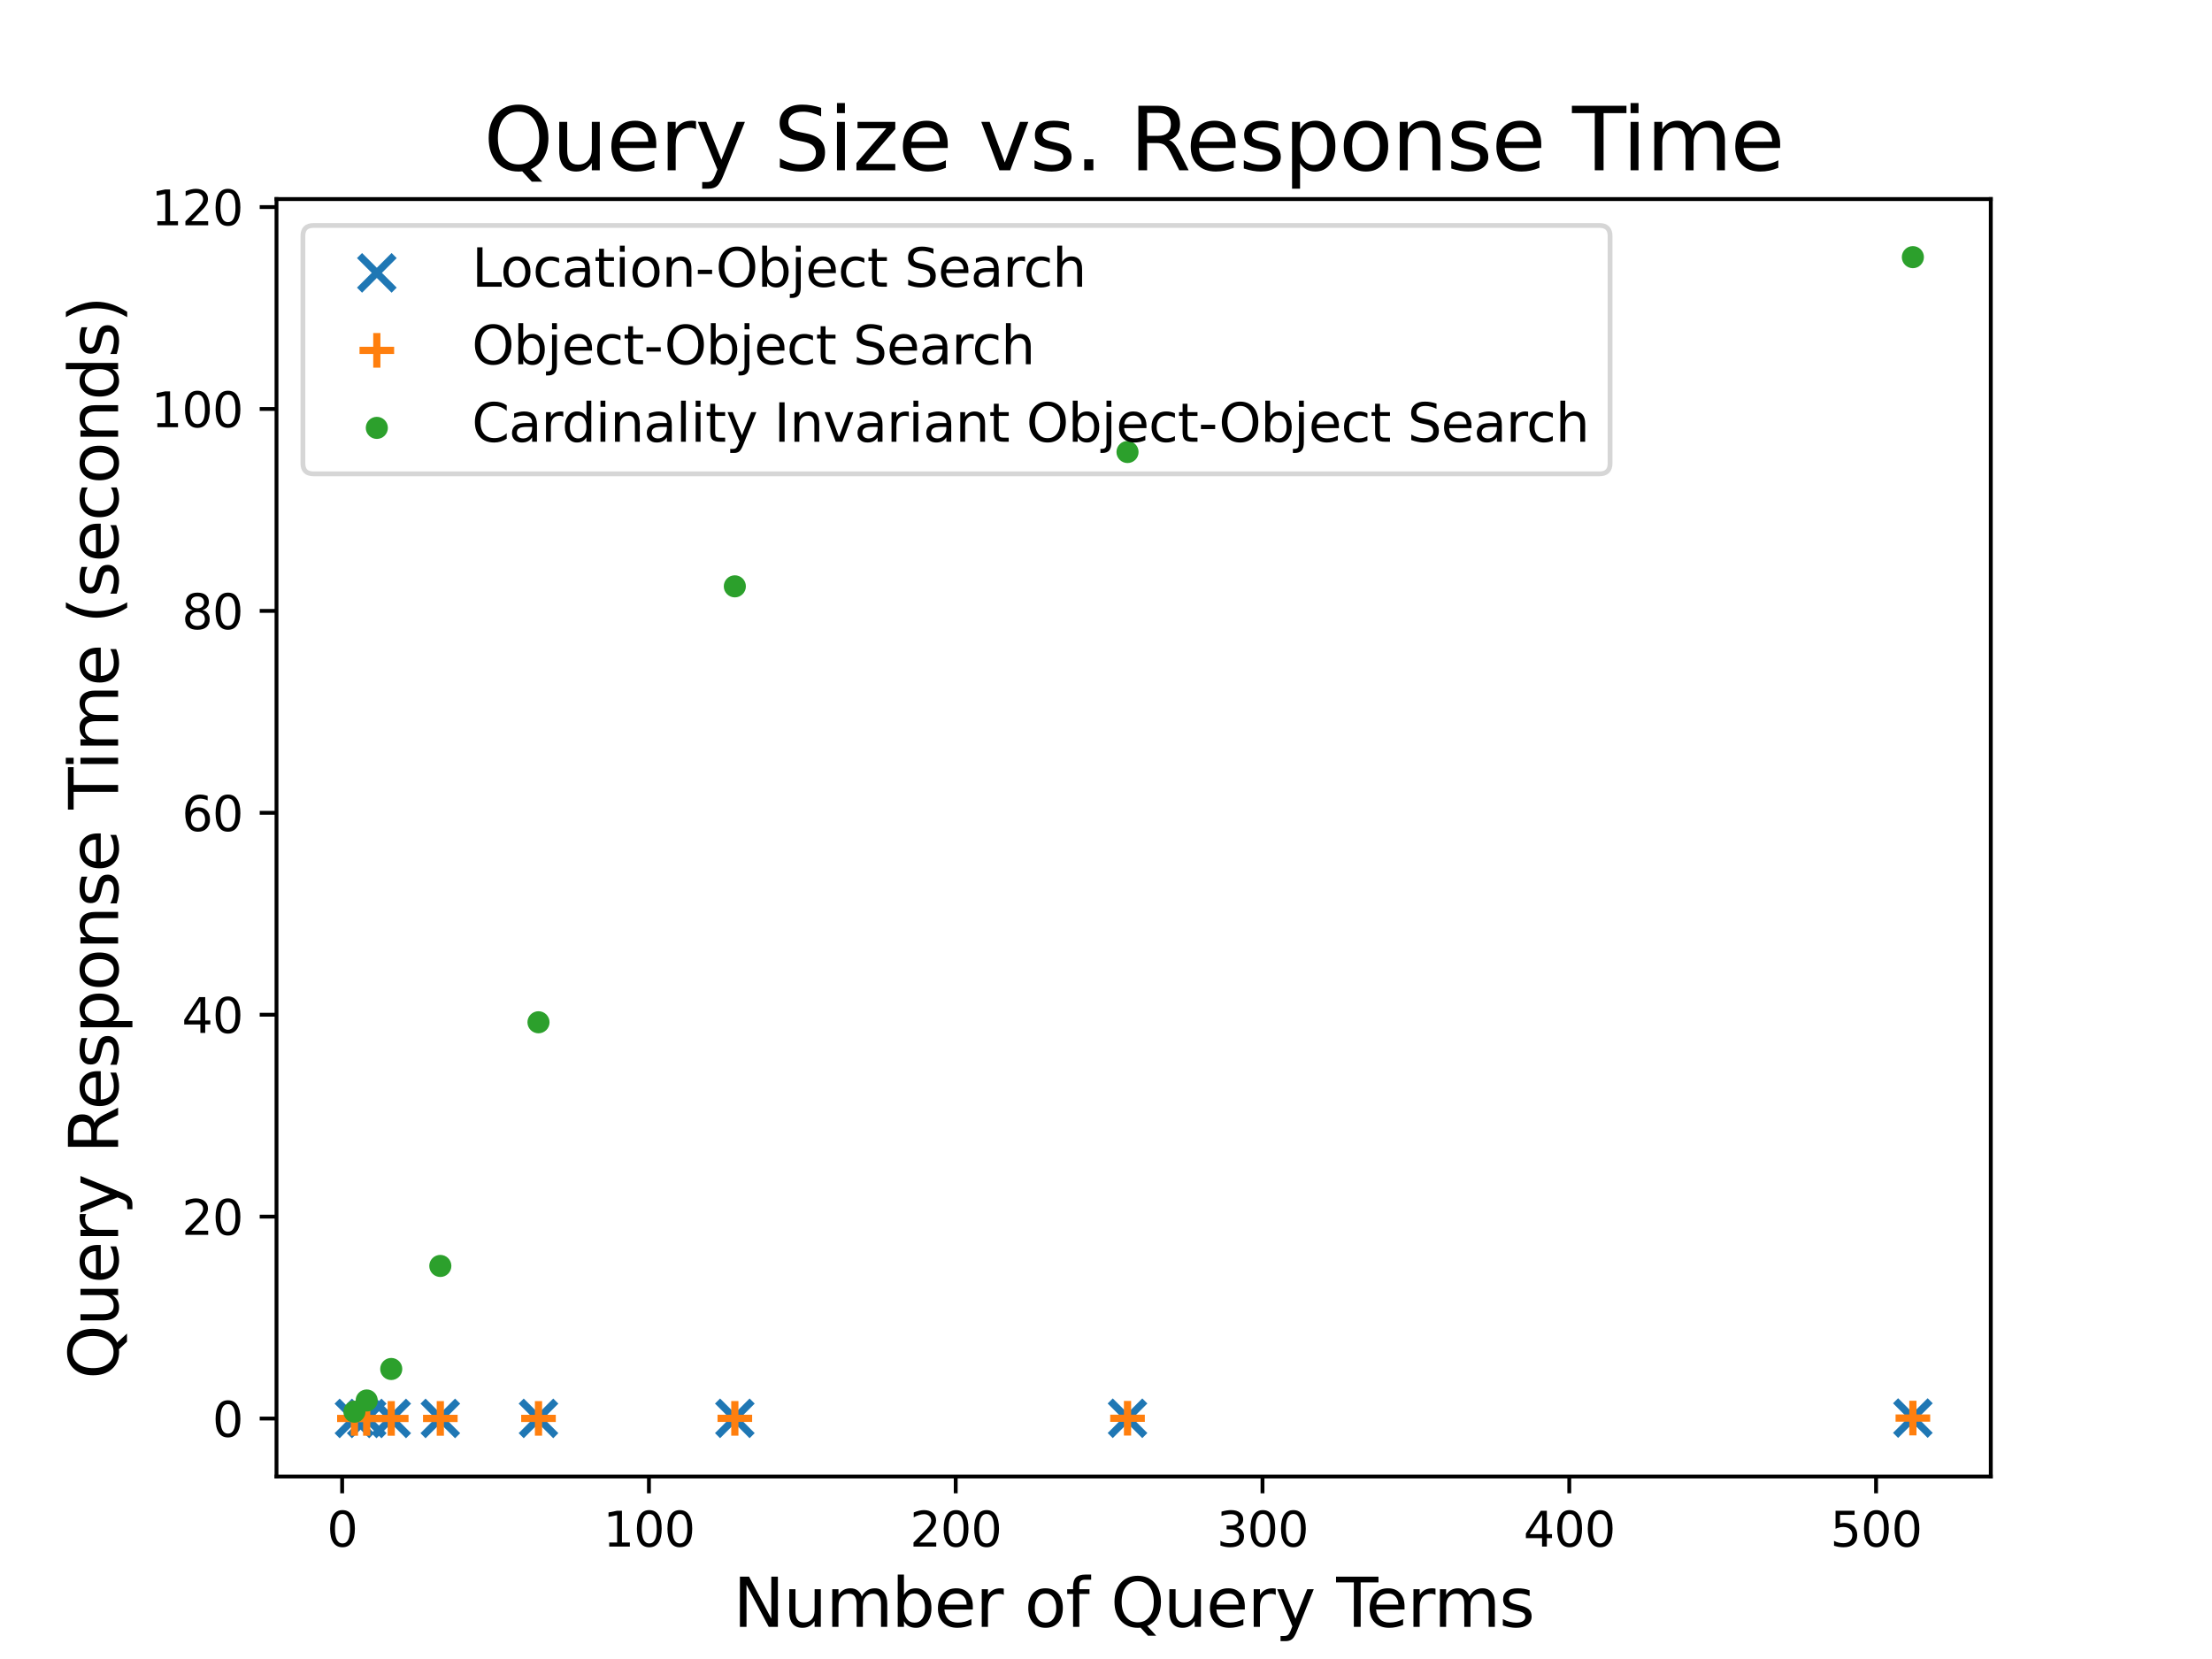 <?xml version="1.0" encoding="utf-8" standalone="no"?>
<!DOCTYPE svg PUBLIC "-//W3C//DTD SVG 1.1//EN"
  "http://www.w3.org/Graphics/SVG/1.1/DTD/svg11.dtd">
<svg xmlns:xlink="http://www.w3.org/1999/xlink" width="460.8pt" height="345.6pt" viewBox="0 0 460.8 345.6" xmlns="http://www.w3.org/2000/svg" version="1.1">
 <defs>
  <style type="text/css">*{stroke-linejoin: round; stroke-linecap: butt}</style>
 </defs>
 <g id="figure_1">
  <g id="patch_1">
   <path d="M 0 345.6 
L 460.8 345.6 
L 460.8 0 
L 0 0 
z
" style="fill: #ffffff"/>
  </g>
  <g id="axes_1">
   <g id="patch_2">
    <path d="M 57.6 307.584 
L 414.72 307.584 
L 414.72 41.472 
L 57.6 41.472 
z
" style="fill: #ffffff"/>
   </g>
   <g id="PathCollection_1">
    <path d="M 70.227 299.094 
L 77.438 291.882 
M 70.227 291.882 
L 77.438 299.094 
" clip-path="url(#p812958cd15)" style="fill: #1f77b4; stroke: #1f77b4; stroke-width: 1.5"/>
    <path d="M 72.784 299.093 
L 79.995 291.882 
M 72.784 291.882 
L 79.995 299.093 
" clip-path="url(#p812958cd15)" style="fill: #1f77b4; stroke: #1f77b4; stroke-width: 1.5"/>
    <path d="M 77.896 299.091 
L 85.107 291.88 
M 77.896 291.88 
L 85.107 299.091 
" clip-path="url(#p812958cd15)" style="fill: #1f77b4; stroke: #1f77b4; stroke-width: 1.5"/>
    <path d="M 88.122 299.089 
L 95.333 291.877 
M 88.122 291.877 
L 95.333 299.089 
" clip-path="url(#p812958cd15)" style="fill: #1f77b4; stroke: #1f77b4; stroke-width: 1.5"/>
    <path d="M 108.572 299.083 
L 115.783 291.872 
M 108.572 291.872 
L 115.783 299.083 
" clip-path="url(#p812958cd15)" style="fill: #1f77b4; stroke: #1f77b4; stroke-width: 1.5"/>
    <path d="M 149.474 299.074 
L 156.685 291.863 
M 149.474 291.863 
L 156.685 299.074 
" clip-path="url(#p812958cd15)" style="fill: #1f77b4; stroke: #1f77b4; stroke-width: 1.5"/>
    <path d="M 231.276 299.055 
L 238.487 291.844 
M 231.276 291.844 
L 238.487 299.055 
" clip-path="url(#p812958cd15)" style="fill: #1f77b4; stroke: #1f77b4; stroke-width: 1.5"/>
    <path d="M 394.882 299.015 
L 402.093 291.804 
M 394.882 291.804 
L 402.093 299.015 
" clip-path="url(#p812958cd15)" style="fill: #1f77b4; stroke: #1f77b4; stroke-width: 1.5"/>
   </g>
   <g id="PathCollection_2">
    <path d="M 70.227 295.488 
L 77.438 295.488 
M 73.833 299.094 
L 73.833 291.882 
" clip-path="url(#p812958cd15)" style="fill: #ff7f0e; stroke: #ff7f0e; stroke-width: 1.5"/>
    <path d="M 72.784 295.488 
L 79.995 295.488 
M 76.389 299.093 
L 76.389 291.882 
" clip-path="url(#p812958cd15)" style="fill: #ff7f0e; stroke: #ff7f0e; stroke-width: 1.5"/>
    <path d="M 77.896 295.486 
L 85.107 295.486 
M 81.502 299.091 
L 81.502 291.88 
" clip-path="url(#p812958cd15)" style="fill: #ff7f0e; stroke: #ff7f0e; stroke-width: 1.5"/>
    <path d="M 88.122 295.483 
L 95.333 295.483 
M 91.727 299.089 
L 91.727 291.877 
" clip-path="url(#p812958cd15)" style="fill: #ff7f0e; stroke: #ff7f0e; stroke-width: 1.5"/>
    <path d="M 108.572 295.478 
L 115.783 295.478 
M 112.178 299.083 
L 112.178 291.872 
" clip-path="url(#p812958cd15)" style="fill: #ff7f0e; stroke: #ff7f0e; stroke-width: 1.5"/>
    <path d="M 149.474 295.469 
L 156.685 295.469 
M 153.079 299.074 
L 153.079 291.863 
" clip-path="url(#p812958cd15)" style="fill: #ff7f0e; stroke: #ff7f0e; stroke-width: 1.5"/>
    <path d="M 231.276 295.45 
L 238.487 295.45 
M 234.882 299.055 
L 234.882 291.844 
" clip-path="url(#p812958cd15)" style="fill: #ff7f0e; stroke: #ff7f0e; stroke-width: 1.5"/>
    <path d="M 394.882 295.41 
L 402.093 295.41 
M 398.487 299.015 
L 398.487 291.804 
" clip-path="url(#p812958cd15)" style="fill: #ff7f0e; stroke: #ff7f0e; stroke-width: 1.5"/>
   </g>
   <g id="PathCollection_3">
    <path d="M 73.833 295.886 
C 74.311 295.886 74.769 295.696 75.107 295.358 
C 75.446 295.02 75.636 294.561 75.636 294.083 
C 75.636 293.605 75.446 293.146 75.107 292.808 
C 74.769 292.47 74.311 292.28 73.833 292.28 
C 73.355 292.28 72.896 292.47 72.558 292.808 
C 72.22 293.146 72.03 293.605 72.03 294.083 
C 72.03 294.561 72.22 295.02 72.558 295.358 
C 72.896 295.696 73.355 295.886 73.833 295.886 
z
" clip-path="url(#p812958cd15)" style="fill: #2ca02c; stroke: #2ca02c"/>
    <path d="M 76.389 293.547 
C 76.867 293.547 77.326 293.357 77.664 293.019 
C 78.002 292.681 78.192 292.222 78.192 291.744 
C 78.192 291.266 78.002 290.808 77.664 290.47 
C 77.326 290.131 76.867 289.942 76.389 289.942 
C 75.911 289.942 75.452 290.131 75.114 290.47 
C 74.776 290.808 74.586 291.266 74.586 291.744 
C 74.586 292.222 74.776 292.681 75.114 293.019 
C 75.452 293.357 75.911 293.547 76.389 293.547 
z
" clip-path="url(#p812958cd15)" style="fill: #2ca02c; stroke: #2ca02c"/>
    <path d="M 81.502 286.989 
C 81.98 286.989 82.438 286.799 82.776 286.461 
C 83.115 286.122 83.305 285.664 83.305 285.186 
C 83.305 284.708 83.115 284.249 82.776 283.911 
C 82.438 283.573 81.98 283.383 81.502 283.383 
C 81.024 283.383 80.565 283.573 80.227 283.911 
C 79.889 284.249 79.699 284.708 79.699 285.186 
C 79.699 285.664 79.889 286.122 80.227 286.461 
C 80.565 286.799 81.024 286.989 81.502 286.989 
z
" clip-path="url(#p812958cd15)" style="fill: #2ca02c; stroke: #2ca02c"/>
    <path d="M 91.727 265.522 
C 92.205 265.522 92.664 265.332 93.002 264.994 
C 93.34 264.656 93.53 264.197 93.53 263.719 
C 93.53 263.241 93.34 262.782 93.002 262.444 
C 92.664 262.106 92.205 261.916 91.727 261.916 
C 91.249 261.916 90.79 262.106 90.452 262.444 
C 90.114 262.782 89.924 263.241 89.924 263.719 
C 89.924 264.197 90.114 264.656 90.452 264.994 
C 90.79 265.332 91.249 265.522 91.727 265.522 
z
" clip-path="url(#p812958cd15)" style="fill: #2ca02c; stroke: #2ca02c"/>
    <path d="M 112.178 214.761 
C 112.656 214.761 113.114 214.571 113.453 214.233 
C 113.791 213.895 113.981 213.436 113.981 212.958 
C 113.981 212.48 113.791 212.021 113.453 211.683 
C 113.114 211.345 112.656 211.155 112.178 211.155 
C 111.7 211.155 111.241 211.345 110.903 211.683 
C 110.565 212.021 110.375 212.48 110.375 212.958 
C 110.375 213.436 110.565 213.895 110.903 214.233 
C 111.241 214.571 111.7 214.761 112.178 214.761 
z
" clip-path="url(#p812958cd15)" style="fill: #2ca02c; stroke: #2ca02c"/>
    <path d="M 153.079 123.948 
C 153.557 123.948 154.016 123.758 154.354 123.42 
C 154.692 123.082 154.882 122.623 154.882 122.145 
C 154.882 121.667 154.692 121.209 154.354 120.871 
C 154.016 120.533 153.557 120.343 153.079 120.343 
C 152.601 120.343 152.142 120.533 151.804 120.871 
C 151.466 121.209 151.276 121.667 151.276 122.145 
C 151.276 122.623 151.466 123.082 151.804 123.42 
C 152.142 123.758 152.601 123.948 153.079 123.948 
z
" clip-path="url(#p812958cd15)" style="fill: #2ca02c; stroke: #2ca02c"/>
    <path d="M 234.882 95.965 
C 235.36 95.965 235.819 95.775 236.157 95.437 
C 236.495 95.099 236.685 94.64 236.685 94.162 
C 236.685 93.684 236.495 93.225 236.157 92.887 
C 235.819 92.549 235.36 92.359 234.882 92.359 
C 234.404 92.359 233.945 92.549 233.607 92.887 
C 233.269 93.225 233.079 93.684 233.079 94.162 
C 233.079 94.64 233.269 95.099 233.607 95.437 
C 233.945 95.775 234.404 95.965 234.882 95.965 
z
" clip-path="url(#p812958cd15)" style="fill: #2ca02c; stroke: #2ca02c"/>
    <path d="M 398.487 55.371 
C 398.965 55.371 399.424 55.181 399.762 54.843 
C 400.1 54.505 400.29 54.046 400.29 53.568 
C 400.29 53.09 400.1 52.631 399.762 52.293 
C 399.424 51.955 398.965 51.765 398.487 51.765 
C 398.009 51.765 397.551 51.955 397.213 52.293 
C 396.874 52.631 396.684 53.09 396.684 53.568 
C 396.684 54.046 396.874 54.505 397.213 54.843 
C 397.551 55.181 398.009 55.371 398.487 55.371 
z
" clip-path="url(#p812958cd15)" style="fill: #2ca02c; stroke: #2ca02c"/>
   </g>
   <g id="matplotlib.axis_1">
    <g id="xtick_1">
     <g id="line2d_1">
      <defs>
       <path id="mdeec712cee" d="M 0 0 
L 0 3.5 
" style="stroke: #000000; stroke-width: 0.8"/>
      </defs>
      <g>
       <use xlink:href="#mdeec712cee" x="71.276" y="307.584" style="stroke: #000000; stroke-width: 0.8"/>
      </g>
     </g>
     <g id="text_1">
      <!-- 0 -->
      <g transform="translate(68.095 322.182) scale(0.1 -0.1)">
       <defs>
        <path id="DejaVuSans-30" d="M 2034 4250 
Q 1547 4250 1301 3770 
Q 1056 3291 1056 2328 
Q 1056 1369 1301 889 
Q 1547 409 2034 409 
Q 2525 409 2770 889 
Q 3016 1369 3016 2328 
Q 3016 3291 2770 3770 
Q 2525 4250 2034 4250 
z
M 2034 4750 
Q 2819 4750 3233 4129 
Q 3647 3509 3647 2328 
Q 3647 1150 3233 529 
Q 2819 -91 2034 -91 
Q 1250 -91 836 529 
Q 422 1150 422 2328 
Q 422 3509 836 4129 
Q 1250 4750 2034 4750 
z
" transform="scale(0.016)"/>
       </defs>
       <use xlink:href="#DejaVuSans-30"/>
      </g>
     </g>
    </g>
    <g id="xtick_2">
     <g id="line2d_2">
      <g>
       <use xlink:href="#mdeec712cee" x="135.185" y="307.584" style="stroke: #000000; stroke-width: 0.8"/>
      </g>
     </g>
     <g id="text_2">
      <!-- 100 -->
      <g transform="translate(125.641 322.182) scale(0.1 -0.1)">
       <defs>
        <path id="DejaVuSans-31" d="M 794 531 
L 1825 531 
L 1825 4091 
L 703 3866 
L 703 4441 
L 1819 4666 
L 2450 4666 
L 2450 531 
L 3481 531 
L 3481 0 
L 794 0 
L 794 531 
z
" transform="scale(0.016)"/>
       </defs>
       <use xlink:href="#DejaVuSans-31"/>
       <use xlink:href="#DejaVuSans-30" x="63.623"/>
       <use xlink:href="#DejaVuSans-30" x="127.246"/>
      </g>
     </g>
    </g>
    <g id="xtick_3">
     <g id="line2d_3">
      <g>
       <use xlink:href="#mdeec712cee" x="199.093" y="307.584" style="stroke: #000000; stroke-width: 0.8"/>
      </g>
     </g>
     <g id="text_3">
      <!-- 200 -->
      <g transform="translate(189.549 322.182) scale(0.1 -0.1)">
       <defs>
        <path id="DejaVuSans-32" d="M 1228 531 
L 3431 531 
L 3431 0 
L 469 0 
L 469 531 
Q 828 903 1448 1529 
Q 2069 2156 2228 2338 
Q 2531 2678 2651 2914 
Q 2772 3150 2772 3378 
Q 2772 3750 2511 3984 
Q 2250 4219 1831 4219 
Q 1534 4219 1204 4116 
Q 875 4013 500 3803 
L 500 4441 
Q 881 4594 1212 4672 
Q 1544 4750 1819 4750 
Q 2544 4750 2975 4387 
Q 3406 4025 3406 3419 
Q 3406 3131 3298 2873 
Q 3191 2616 2906 2266 
Q 2828 2175 2409 1742 
Q 1991 1309 1228 531 
z
" transform="scale(0.016)"/>
       </defs>
       <use xlink:href="#DejaVuSans-32"/>
       <use xlink:href="#DejaVuSans-30" x="63.623"/>
       <use xlink:href="#DejaVuSans-30" x="127.246"/>
      </g>
     </g>
    </g>
    <g id="xtick_4">
     <g id="line2d_4">
      <g>
       <use xlink:href="#mdeec712cee" x="263.002" y="307.584" style="stroke: #000000; stroke-width: 0.8"/>
      </g>
     </g>
     <g id="text_4">
      <!-- 300 -->
      <g transform="translate(253.458 322.182) scale(0.1 -0.1)">
       <defs>
        <path id="DejaVuSans-33" d="M 2597 2516 
Q 3050 2419 3304 2112 
Q 3559 1806 3559 1356 
Q 3559 666 3084 287 
Q 2609 -91 1734 -91 
Q 1441 -91 1130 -33 
Q 819 25 488 141 
L 488 750 
Q 750 597 1062 519 
Q 1375 441 1716 441 
Q 2309 441 2620 675 
Q 2931 909 2931 1356 
Q 2931 1769 2642 2001 
Q 2353 2234 1838 2234 
L 1294 2234 
L 1294 2753 
L 1863 2753 
Q 2328 2753 2575 2939 
Q 2822 3125 2822 3475 
Q 2822 3834 2567 4026 
Q 2313 4219 1838 4219 
Q 1578 4219 1281 4162 
Q 984 4106 628 3988 
L 628 4550 
Q 988 4650 1302 4700 
Q 1616 4750 1894 4750 
Q 2613 4750 3031 4423 
Q 3450 4097 3450 3541 
Q 3450 3153 3228 2886 
Q 3006 2619 2597 2516 
z
" transform="scale(0.016)"/>
       </defs>
       <use xlink:href="#DejaVuSans-33"/>
       <use xlink:href="#DejaVuSans-30" x="63.623"/>
       <use xlink:href="#DejaVuSans-30" x="127.246"/>
      </g>
     </g>
    </g>
    <g id="xtick_5">
     <g id="line2d_5">
      <g>
       <use xlink:href="#mdeec712cee" x="326.91" y="307.584" style="stroke: #000000; stroke-width: 0.8"/>
      </g>
     </g>
     <g id="text_5">
      <!-- 400 -->
      <g transform="translate(317.366 322.182) scale(0.1 -0.1)">
       <defs>
        <path id="DejaVuSans-34" d="M 2419 4116 
L 825 1625 
L 2419 1625 
L 2419 4116 
z
M 2253 4666 
L 3047 4666 
L 3047 1625 
L 3713 1625 
L 3713 1100 
L 3047 1100 
L 3047 0 
L 2419 0 
L 2419 1100 
L 313 1100 
L 313 1709 
L 2253 4666 
z
" transform="scale(0.016)"/>
       </defs>
       <use xlink:href="#DejaVuSans-34"/>
       <use xlink:href="#DejaVuSans-30" x="63.623"/>
       <use xlink:href="#DejaVuSans-30" x="127.246"/>
      </g>
     </g>
    </g>
    <g id="xtick_6">
     <g id="line2d_6">
      <g>
       <use xlink:href="#mdeec712cee" x="390.818" y="307.584" style="stroke: #000000; stroke-width: 0.8"/>
      </g>
     </g>
     <g id="text_6">
      <!-- 500 -->
      <g transform="translate(381.275 322.182) scale(0.1 -0.1)">
       <defs>
        <path id="DejaVuSans-35" d="M 691 4666 
L 3169 4666 
L 3169 4134 
L 1269 4134 
L 1269 2991 
Q 1406 3038 1543 3061 
Q 1681 3084 1819 3084 
Q 2600 3084 3056 2656 
Q 3513 2228 3513 1497 
Q 3513 744 3044 326 
Q 2575 -91 1722 -91 
Q 1428 -91 1123 -41 
Q 819 9 494 109 
L 494 744 
Q 775 591 1075 516 
Q 1375 441 1709 441 
Q 2250 441 2565 725 
Q 2881 1009 2881 1497 
Q 2881 1984 2565 2268 
Q 2250 2553 1709 2553 
Q 1456 2553 1204 2497 
Q 953 2441 691 2322 
L 691 4666 
z
" transform="scale(0.016)"/>
       </defs>
       <use xlink:href="#DejaVuSans-35"/>
       <use xlink:href="#DejaVuSans-30" x="63.623"/>
       <use xlink:href="#DejaVuSans-30" x="127.246"/>
      </g>
     </g>
    </g>
    <g id="text_7">
     <!-- Number of Query Terms -->
     <g transform="translate(152.731 338.9) scale(0.14 -0.14)">
      <defs>
       <path id="DejaVuSans-4e" d="M 628 4666 
L 1478 4666 
L 3547 763 
L 3547 4666 
L 4159 4666 
L 4159 0 
L 3309 0 
L 1241 3903 
L 1241 0 
L 628 0 
L 628 4666 
z
" transform="scale(0.016)"/>
       <path id="DejaVuSans-75" d="M 544 1381 
L 544 3500 
L 1119 3500 
L 1119 1403 
Q 1119 906 1312 657 
Q 1506 409 1894 409 
Q 2359 409 2629 706 
Q 2900 1003 2900 1516 
L 2900 3500 
L 3475 3500 
L 3475 0 
L 2900 0 
L 2900 538 
Q 2691 219 2414 64 
Q 2138 -91 1772 -91 
Q 1169 -91 856 284 
Q 544 659 544 1381 
z
M 1991 3584 
L 1991 3584 
z
" transform="scale(0.016)"/>
       <path id="DejaVuSans-6d" d="M 3328 2828 
Q 3544 3216 3844 3400 
Q 4144 3584 4550 3584 
Q 5097 3584 5394 3201 
Q 5691 2819 5691 2113 
L 5691 0 
L 5113 0 
L 5113 2094 
Q 5113 2597 4934 2840 
Q 4756 3084 4391 3084 
Q 3944 3084 3684 2787 
Q 3425 2491 3425 1978 
L 3425 0 
L 2847 0 
L 2847 2094 
Q 2847 2600 2669 2842 
Q 2491 3084 2119 3084 
Q 1678 3084 1418 2786 
Q 1159 2488 1159 1978 
L 1159 0 
L 581 0 
L 581 3500 
L 1159 3500 
L 1159 2956 
Q 1356 3278 1631 3431 
Q 1906 3584 2284 3584 
Q 2666 3584 2933 3390 
Q 3200 3197 3328 2828 
z
" transform="scale(0.016)"/>
       <path id="DejaVuSans-62" d="M 3116 1747 
Q 3116 2381 2855 2742 
Q 2594 3103 2138 3103 
Q 1681 3103 1420 2742 
Q 1159 2381 1159 1747 
Q 1159 1113 1420 752 
Q 1681 391 2138 391 
Q 2594 391 2855 752 
Q 3116 1113 3116 1747 
z
M 1159 2969 
Q 1341 3281 1617 3432 
Q 1894 3584 2278 3584 
Q 2916 3584 3314 3078 
Q 3713 2572 3713 1747 
Q 3713 922 3314 415 
Q 2916 -91 2278 -91 
Q 1894 -91 1617 61 
Q 1341 213 1159 525 
L 1159 0 
L 581 0 
L 581 4863 
L 1159 4863 
L 1159 2969 
z
" transform="scale(0.016)"/>
       <path id="DejaVuSans-65" d="M 3597 1894 
L 3597 1613 
L 953 1613 
Q 991 1019 1311 708 
Q 1631 397 2203 397 
Q 2534 397 2845 478 
Q 3156 559 3463 722 
L 3463 178 
Q 3153 47 2828 -22 
Q 2503 -91 2169 -91 
Q 1331 -91 842 396 
Q 353 884 353 1716 
Q 353 2575 817 3079 
Q 1281 3584 2069 3584 
Q 2775 3584 3186 3129 
Q 3597 2675 3597 1894 
z
M 3022 2063 
Q 3016 2534 2758 2815 
Q 2500 3097 2075 3097 
Q 1594 3097 1305 2825 
Q 1016 2553 972 2059 
L 3022 2063 
z
" transform="scale(0.016)"/>
       <path id="DejaVuSans-72" d="M 2631 2963 
Q 2534 3019 2420 3045 
Q 2306 3072 2169 3072 
Q 1681 3072 1420 2755 
Q 1159 2438 1159 1844 
L 1159 0 
L 581 0 
L 581 3500 
L 1159 3500 
L 1159 2956 
Q 1341 3275 1631 3429 
Q 1922 3584 2338 3584 
Q 2397 3584 2469 3576 
Q 2541 3569 2628 3553 
L 2631 2963 
z
" transform="scale(0.016)"/>
       <path id="DejaVuSans-20" transform="scale(0.016)"/>
       <path id="DejaVuSans-6f" d="M 1959 3097 
Q 1497 3097 1228 2736 
Q 959 2375 959 1747 
Q 959 1119 1226 758 
Q 1494 397 1959 397 
Q 2419 397 2687 759 
Q 2956 1122 2956 1747 
Q 2956 2369 2687 2733 
Q 2419 3097 1959 3097 
z
M 1959 3584 
Q 2709 3584 3137 3096 
Q 3566 2609 3566 1747 
Q 3566 888 3137 398 
Q 2709 -91 1959 -91 
Q 1206 -91 779 398 
Q 353 888 353 1747 
Q 353 2609 779 3096 
Q 1206 3584 1959 3584 
z
" transform="scale(0.016)"/>
       <path id="DejaVuSans-66" d="M 2375 4863 
L 2375 4384 
L 1825 4384 
Q 1516 4384 1395 4259 
Q 1275 4134 1275 3809 
L 1275 3500 
L 2222 3500 
L 2222 3053 
L 1275 3053 
L 1275 0 
L 697 0 
L 697 3053 
L 147 3053 
L 147 3500 
L 697 3500 
L 697 3744 
Q 697 4328 969 4595 
Q 1241 4863 1831 4863 
L 2375 4863 
z
" transform="scale(0.016)"/>
       <path id="DejaVuSans-51" d="M 2522 4238 
Q 1834 4238 1429 3725 
Q 1025 3213 1025 2328 
Q 1025 1447 1429 934 
Q 1834 422 2522 422 
Q 3209 422 3611 934 
Q 4013 1447 4013 2328 
Q 4013 3213 3611 3725 
Q 3209 4238 2522 4238 
z
M 3406 84 
L 4238 -825 
L 3475 -825 
L 2784 -78 
Q 2681 -84 2626 -87 
Q 2572 -91 2522 -91 
Q 1538 -91 948 567 
Q 359 1225 359 2328 
Q 359 3434 948 4092 
Q 1538 4750 2522 4750 
Q 3503 4750 4090 4092 
Q 4678 3434 4678 2328 
Q 4678 1516 4351 937 
Q 4025 359 3406 84 
z
" transform="scale(0.016)"/>
       <path id="DejaVuSans-79" d="M 2059 -325 
Q 1816 -950 1584 -1140 
Q 1353 -1331 966 -1331 
L 506 -1331 
L 506 -850 
L 844 -850 
Q 1081 -850 1212 -737 
Q 1344 -625 1503 -206 
L 1606 56 
L 191 3500 
L 800 3500 
L 1894 763 
L 2988 3500 
L 3597 3500 
L 2059 -325 
z
" transform="scale(0.016)"/>
       <path id="DejaVuSans-54" d="M -19 4666 
L 3928 4666 
L 3928 4134 
L 2272 4134 
L 2272 0 
L 1638 0 
L 1638 4134 
L -19 4134 
L -19 4666 
z
" transform="scale(0.016)"/>
       <path id="DejaVuSans-73" d="M 2834 3397 
L 2834 2853 
Q 2591 2978 2328 3040 
Q 2066 3103 1784 3103 
Q 1356 3103 1142 2972 
Q 928 2841 928 2578 
Q 928 2378 1081 2264 
Q 1234 2150 1697 2047 
L 1894 2003 
Q 2506 1872 2764 1633 
Q 3022 1394 3022 966 
Q 3022 478 2636 193 
Q 2250 -91 1575 -91 
Q 1294 -91 989 -36 
Q 684 19 347 128 
L 347 722 
Q 666 556 975 473 
Q 1284 391 1588 391 
Q 1994 391 2212 530 
Q 2431 669 2431 922 
Q 2431 1156 2273 1281 
Q 2116 1406 1581 1522 
L 1381 1569 
Q 847 1681 609 1914 
Q 372 2147 372 2553 
Q 372 3047 722 3315 
Q 1072 3584 1716 3584 
Q 2034 3584 2315 3537 
Q 2597 3491 2834 3397 
z
" transform="scale(0.016)"/>
      </defs>
      <use xlink:href="#DejaVuSans-4e"/>
      <use xlink:href="#DejaVuSans-75" x="74.805"/>
      <use xlink:href="#DejaVuSans-6d" x="138.184"/>
      <use xlink:href="#DejaVuSans-62" x="235.596"/>
      <use xlink:href="#DejaVuSans-65" x="299.072"/>
      <use xlink:href="#DejaVuSans-72" x="360.596"/>
      <use xlink:href="#DejaVuSans-20" x="401.709"/>
      <use xlink:href="#DejaVuSans-6f" x="433.496"/>
      <use xlink:href="#DejaVuSans-66" x="494.678"/>
      <use xlink:href="#DejaVuSans-20" x="529.883"/>
      <use xlink:href="#DejaVuSans-51" x="561.67"/>
      <use xlink:href="#DejaVuSans-75" x="640.381"/>
      <use xlink:href="#DejaVuSans-65" x="703.76"/>
      <use xlink:href="#DejaVuSans-72" x="765.283"/>
      <use xlink:href="#DejaVuSans-79" x="806.396"/>
      <use xlink:href="#DejaVuSans-20" x="865.576"/>
      <use xlink:href="#DejaVuSans-54" x="897.363"/>
      <use xlink:href="#DejaVuSans-65" x="941.447"/>
      <use xlink:href="#DejaVuSans-72" x="1002.971"/>
      <use xlink:href="#DejaVuSans-6d" x="1042.334"/>
      <use xlink:href="#DejaVuSans-73" x="1139.746"/>
     </g>
    </g>
   </g>
   <g id="matplotlib.axis_2">
    <g id="ytick_1">
     <g id="line2d_7">
      <defs>
       <path id="ma27975ab6e" d="M 0 0 
L -3.5 0 
" style="stroke: #000000; stroke-width: 0.8"/>
      </defs>
      <g>
       <use xlink:href="#ma27975ab6e" x="57.6" y="295.504" style="stroke: #000000; stroke-width: 0.8"/>
      </g>
     </g>
     <g id="text_8">
      <!-- 0 -->
      <g transform="translate(44.237 299.303) scale(0.1 -0.1)">
       <use xlink:href="#DejaVuSans-30"/>
      </g>
     </g>
    </g>
    <g id="ytick_2">
     <g id="line2d_8">
      <g>
       <use xlink:href="#ma27975ab6e" x="57.6" y="253.442" style="stroke: #000000; stroke-width: 0.8"/>
      </g>
     </g>
     <g id="text_9">
      <!-- 20 -->
      <g transform="translate(37.875 257.241) scale(0.1 -0.1)">
       <use xlink:href="#DejaVuSans-32"/>
       <use xlink:href="#DejaVuSans-30" x="63.623"/>
      </g>
     </g>
    </g>
    <g id="ytick_3">
     <g id="line2d_9">
      <g>
       <use xlink:href="#ma27975ab6e" x="57.6" y="211.38" style="stroke: #000000; stroke-width: 0.8"/>
      </g>
     </g>
     <g id="text_10">
      <!-- 40 -->
      <g transform="translate(37.875 215.18) scale(0.1 -0.1)">
       <use xlink:href="#DejaVuSans-34"/>
       <use xlink:href="#DejaVuSans-30" x="63.623"/>
      </g>
     </g>
    </g>
    <g id="ytick_4">
     <g id="line2d_10">
      <g>
       <use xlink:href="#ma27975ab6e" x="57.6" y="169.319" style="stroke: #000000; stroke-width: 0.8"/>
      </g>
     </g>
     <g id="text_11">
      <!-- 60 -->
      <g transform="translate(37.875 173.118) scale(0.1 -0.1)">
       <defs>
        <path id="DejaVuSans-36" d="M 2113 2584 
Q 1688 2584 1439 2293 
Q 1191 2003 1191 1497 
Q 1191 994 1439 701 
Q 1688 409 2113 409 
Q 2538 409 2786 701 
Q 3034 994 3034 1497 
Q 3034 2003 2786 2293 
Q 2538 2584 2113 2584 
z
M 3366 4563 
L 3366 3988 
Q 3128 4100 2886 4159 
Q 2644 4219 2406 4219 
Q 1781 4219 1451 3797 
Q 1122 3375 1075 2522 
Q 1259 2794 1537 2939 
Q 1816 3084 2150 3084 
Q 2853 3084 3261 2657 
Q 3669 2231 3669 1497 
Q 3669 778 3244 343 
Q 2819 -91 2113 -91 
Q 1303 -91 875 529 
Q 447 1150 447 2328 
Q 447 3434 972 4092 
Q 1497 4750 2381 4750 
Q 2619 4750 2861 4703 
Q 3103 4656 3366 4563 
z
" transform="scale(0.016)"/>
       </defs>
       <use xlink:href="#DejaVuSans-36"/>
       <use xlink:href="#DejaVuSans-30" x="63.623"/>
      </g>
     </g>
    </g>
    <g id="ytick_5">
     <g id="line2d_11">
      <g>
       <use xlink:href="#ma27975ab6e" x="57.6" y="127.257" style="stroke: #000000; stroke-width: 0.8"/>
      </g>
     </g>
     <g id="text_12">
      <!-- 80 -->
      <g transform="translate(37.875 131.056) scale(0.1 -0.1)">
       <defs>
        <path id="DejaVuSans-38" d="M 2034 2216 
Q 1584 2216 1326 1975 
Q 1069 1734 1069 1313 
Q 1069 891 1326 650 
Q 1584 409 2034 409 
Q 2484 409 2743 651 
Q 3003 894 3003 1313 
Q 3003 1734 2745 1975 
Q 2488 2216 2034 2216 
z
M 1403 2484 
Q 997 2584 770 2862 
Q 544 3141 544 3541 
Q 544 4100 942 4425 
Q 1341 4750 2034 4750 
Q 2731 4750 3128 4425 
Q 3525 4100 3525 3541 
Q 3525 3141 3298 2862 
Q 3072 2584 2669 2484 
Q 3125 2378 3379 2068 
Q 3634 1759 3634 1313 
Q 3634 634 3220 271 
Q 2806 -91 2034 -91 
Q 1263 -91 848 271 
Q 434 634 434 1313 
Q 434 1759 690 2068 
Q 947 2378 1403 2484 
z
M 1172 3481 
Q 1172 3119 1398 2916 
Q 1625 2713 2034 2713 
Q 2441 2713 2670 2916 
Q 2900 3119 2900 3481 
Q 2900 3844 2670 4047 
Q 2441 4250 2034 4250 
Q 1625 4250 1398 4047 
Q 1172 3844 1172 3481 
z
" transform="scale(0.016)"/>
       </defs>
       <use xlink:href="#DejaVuSans-38"/>
       <use xlink:href="#DejaVuSans-30" x="63.623"/>
      </g>
     </g>
    </g>
    <g id="ytick_6">
     <g id="line2d_12">
      <g>
       <use xlink:href="#ma27975ab6e" x="57.6" y="85.195" style="stroke: #000000; stroke-width: 0.8"/>
      </g>
     </g>
     <g id="text_13">
      <!-- 100 -->
      <g transform="translate(31.512 88.995) scale(0.1 -0.1)">
       <use xlink:href="#DejaVuSans-31"/>
       <use xlink:href="#DejaVuSans-30" x="63.623"/>
       <use xlink:href="#DejaVuSans-30" x="127.246"/>
      </g>
     </g>
    </g>
    <g id="ytick_7">
     <g id="line2d_13">
      <g>
       <use xlink:href="#ma27975ab6e" x="57.6" y="43.134" style="stroke: #000000; stroke-width: 0.8"/>
      </g>
     </g>
     <g id="text_14">
      <!-- 120 -->
      <g transform="translate(31.512 46.933) scale(0.1 -0.1)">
       <use xlink:href="#DejaVuSans-31"/>
       <use xlink:href="#DejaVuSans-32" x="63.623"/>
       <use xlink:href="#DejaVuSans-30" x="127.246"/>
      </g>
     </g>
    </g>
    <g id="text_15">
     <!-- Query Response Time (seconds) -->
     <g transform="translate(24.601 287.298) rotate(-90) scale(0.14 -0.14)">
      <defs>
       <path id="DejaVuSans-52" d="M 2841 2188 
Q 3044 2119 3236 1894 
Q 3428 1669 3622 1275 
L 4263 0 
L 3584 0 
L 2988 1197 
Q 2756 1666 2539 1819 
Q 2322 1972 1947 1972 
L 1259 1972 
L 1259 0 
L 628 0 
L 628 4666 
L 2053 4666 
Q 2853 4666 3247 4331 
Q 3641 3997 3641 3322 
Q 3641 2881 3436 2590 
Q 3231 2300 2841 2188 
z
M 1259 4147 
L 1259 2491 
L 2053 2491 
Q 2509 2491 2742 2702 
Q 2975 2913 2975 3322 
Q 2975 3731 2742 3939 
Q 2509 4147 2053 4147 
L 1259 4147 
z
" transform="scale(0.016)"/>
       <path id="DejaVuSans-70" d="M 1159 525 
L 1159 -1331 
L 581 -1331 
L 581 3500 
L 1159 3500 
L 1159 2969 
Q 1341 3281 1617 3432 
Q 1894 3584 2278 3584 
Q 2916 3584 3314 3078 
Q 3713 2572 3713 1747 
Q 3713 922 3314 415 
Q 2916 -91 2278 -91 
Q 1894 -91 1617 61 
Q 1341 213 1159 525 
z
M 3116 1747 
Q 3116 2381 2855 2742 
Q 2594 3103 2138 3103 
Q 1681 3103 1420 2742 
Q 1159 2381 1159 1747 
Q 1159 1113 1420 752 
Q 1681 391 2138 391 
Q 2594 391 2855 752 
Q 3116 1113 3116 1747 
z
" transform="scale(0.016)"/>
       <path id="DejaVuSans-6e" d="M 3513 2113 
L 3513 0 
L 2938 0 
L 2938 2094 
Q 2938 2591 2744 2837 
Q 2550 3084 2163 3084 
Q 1697 3084 1428 2787 
Q 1159 2491 1159 1978 
L 1159 0 
L 581 0 
L 581 3500 
L 1159 3500 
L 1159 2956 
Q 1366 3272 1645 3428 
Q 1925 3584 2291 3584 
Q 2894 3584 3203 3211 
Q 3513 2838 3513 2113 
z
" transform="scale(0.016)"/>
       <path id="DejaVuSans-69" d="M 603 3500 
L 1178 3500 
L 1178 0 
L 603 0 
L 603 3500 
z
M 603 4863 
L 1178 4863 
L 1178 4134 
L 603 4134 
L 603 4863 
z
" transform="scale(0.016)"/>
       <path id="DejaVuSans-28" d="M 1984 4856 
Q 1566 4138 1362 3434 
Q 1159 2731 1159 2009 
Q 1159 1288 1364 580 
Q 1569 -128 1984 -844 
L 1484 -844 
Q 1016 -109 783 600 
Q 550 1309 550 2009 
Q 550 2706 781 3412 
Q 1013 4119 1484 4856 
L 1984 4856 
z
" transform="scale(0.016)"/>
       <path id="DejaVuSans-63" d="M 3122 3366 
L 3122 2828 
Q 2878 2963 2633 3030 
Q 2388 3097 2138 3097 
Q 1578 3097 1268 2742 
Q 959 2388 959 1747 
Q 959 1106 1268 751 
Q 1578 397 2138 397 
Q 2388 397 2633 464 
Q 2878 531 3122 666 
L 3122 134 
Q 2881 22 2623 -34 
Q 2366 -91 2075 -91 
Q 1284 -91 818 406 
Q 353 903 353 1747 
Q 353 2603 823 3093 
Q 1294 3584 2113 3584 
Q 2378 3584 2631 3529 
Q 2884 3475 3122 3366 
z
" transform="scale(0.016)"/>
       <path id="DejaVuSans-64" d="M 2906 2969 
L 2906 4863 
L 3481 4863 
L 3481 0 
L 2906 0 
L 2906 525 
Q 2725 213 2448 61 
Q 2172 -91 1784 -91 
Q 1150 -91 751 415 
Q 353 922 353 1747 
Q 353 2572 751 3078 
Q 1150 3584 1784 3584 
Q 2172 3584 2448 3432 
Q 2725 3281 2906 2969 
z
M 947 1747 
Q 947 1113 1208 752 
Q 1469 391 1925 391 
Q 2381 391 2643 752 
Q 2906 1113 2906 1747 
Q 2906 2381 2643 2742 
Q 2381 3103 1925 3103 
Q 1469 3103 1208 2742 
Q 947 2381 947 1747 
z
" transform="scale(0.016)"/>
       <path id="DejaVuSans-29" d="M 513 4856 
L 1013 4856 
Q 1481 4119 1714 3412 
Q 1947 2706 1947 2009 
Q 1947 1309 1714 600 
Q 1481 -109 1013 -844 
L 513 -844 
Q 928 -128 1133 580 
Q 1338 1288 1338 2009 
Q 1338 2731 1133 3434 
Q 928 4138 513 4856 
z
" transform="scale(0.016)"/>
      </defs>
      <use xlink:href="#DejaVuSans-51"/>
      <use xlink:href="#DejaVuSans-75" x="78.711"/>
      <use xlink:href="#DejaVuSans-65" x="142.09"/>
      <use xlink:href="#DejaVuSans-72" x="203.613"/>
      <use xlink:href="#DejaVuSans-79" x="244.727"/>
      <use xlink:href="#DejaVuSans-20" x="303.906"/>
      <use xlink:href="#DejaVuSans-52" x="335.693"/>
      <use xlink:href="#DejaVuSans-65" x="400.676"/>
      <use xlink:href="#DejaVuSans-73" x="462.199"/>
      <use xlink:href="#DejaVuSans-70" x="514.299"/>
      <use xlink:href="#DejaVuSans-6f" x="577.775"/>
      <use xlink:href="#DejaVuSans-6e" x="638.957"/>
      <use xlink:href="#DejaVuSans-73" x="702.336"/>
      <use xlink:href="#DejaVuSans-65" x="754.436"/>
      <use xlink:href="#DejaVuSans-20" x="815.959"/>
      <use xlink:href="#DejaVuSans-54" x="847.746"/>
      <use xlink:href="#DejaVuSans-69" x="905.705"/>
      <use xlink:href="#DejaVuSans-6d" x="933.488"/>
      <use xlink:href="#DejaVuSans-65" x="1030.9"/>
      <use xlink:href="#DejaVuSans-20" x="1092.424"/>
      <use xlink:href="#DejaVuSans-28" x="1124.211"/>
      <use xlink:href="#DejaVuSans-73" x="1163.225"/>
      <use xlink:href="#DejaVuSans-65" x="1215.324"/>
      <use xlink:href="#DejaVuSans-63" x="1276.848"/>
      <use xlink:href="#DejaVuSans-6f" x="1331.828"/>
      <use xlink:href="#DejaVuSans-6e" x="1393.01"/>
      <use xlink:href="#DejaVuSans-64" x="1456.389"/>
      <use xlink:href="#DejaVuSans-73" x="1519.865"/>
      <use xlink:href="#DejaVuSans-29" x="1571.965"/>
     </g>
    </g>
   </g>
   <g id="patch_3">
    <path d="M 57.6 307.584 
L 57.6 41.472 
" style="fill: none; stroke: #000000; stroke-width: 0.8; stroke-linejoin: miter; stroke-linecap: square"/>
   </g>
   <g id="patch_4">
    <path d="M 414.72 307.584 
L 414.72 41.472 
" style="fill: none; stroke: #000000; stroke-width: 0.8; stroke-linejoin: miter; stroke-linecap: square"/>
   </g>
   <g id="patch_5">
    <path d="M 57.6 307.584 
L 414.72 307.584 
" style="fill: none; stroke: #000000; stroke-width: 0.8; stroke-linejoin: miter; stroke-linecap: square"/>
   </g>
   <g id="patch_6">
    <path d="M 57.6 41.472 
L 414.72 41.472 
" style="fill: none; stroke: #000000; stroke-width: 0.8; stroke-linejoin: miter; stroke-linecap: square"/>
   </g>
   <g id="text_16">
    <!-- Query Size vs. Response Time -->
    <g transform="translate(100.769 35.472) scale(0.18 -0.18)">
     <defs>
      <path id="DejaVuSans-53" d="M 3425 4513 
L 3425 3897 
Q 3066 4069 2747 4153 
Q 2428 4238 2131 4238 
Q 1616 4238 1336 4038 
Q 1056 3838 1056 3469 
Q 1056 3159 1242 3001 
Q 1428 2844 1947 2747 
L 2328 2669 
Q 3034 2534 3370 2195 
Q 3706 1856 3706 1288 
Q 3706 609 3251 259 
Q 2797 -91 1919 -91 
Q 1588 -91 1214 -16 
Q 841 59 441 206 
L 441 856 
Q 825 641 1194 531 
Q 1563 422 1919 422 
Q 2459 422 2753 634 
Q 3047 847 3047 1241 
Q 3047 1584 2836 1778 
Q 2625 1972 2144 2069 
L 1759 2144 
Q 1053 2284 737 2584 
Q 422 2884 422 3419 
Q 422 4038 858 4394 
Q 1294 4750 2059 4750 
Q 2388 4750 2728 4690 
Q 3069 4631 3425 4513 
z
" transform="scale(0.016)"/>
      <path id="DejaVuSans-7a" d="M 353 3500 
L 3084 3500 
L 3084 2975 
L 922 459 
L 3084 459 
L 3084 0 
L 275 0 
L 275 525 
L 2438 3041 
L 353 3041 
L 353 3500 
z
" transform="scale(0.016)"/>
      <path id="DejaVuSans-76" d="M 191 3500 
L 800 3500 
L 1894 563 
L 2988 3500 
L 3597 3500 
L 2284 0 
L 1503 0 
L 191 3500 
z
" transform="scale(0.016)"/>
      <path id="DejaVuSans-2e" d="M 684 794 
L 1344 794 
L 1344 0 
L 684 0 
L 684 794 
z
" transform="scale(0.016)"/>
     </defs>
     <use xlink:href="#DejaVuSans-51"/>
     <use xlink:href="#DejaVuSans-75" x="78.711"/>
     <use xlink:href="#DejaVuSans-65" x="142.09"/>
     <use xlink:href="#DejaVuSans-72" x="203.613"/>
     <use xlink:href="#DejaVuSans-79" x="244.727"/>
     <use xlink:href="#DejaVuSans-20" x="303.906"/>
     <use xlink:href="#DejaVuSans-53" x="335.693"/>
     <use xlink:href="#DejaVuSans-69" x="399.17"/>
     <use xlink:href="#DejaVuSans-7a" x="426.953"/>
     <use xlink:href="#DejaVuSans-65" x="479.443"/>
     <use xlink:href="#DejaVuSans-20" x="540.967"/>
     <use xlink:href="#DejaVuSans-76" x="572.754"/>
     <use xlink:href="#DejaVuSans-73" x="631.934"/>
     <use xlink:href="#DejaVuSans-2e" x="684.033"/>
     <use xlink:href="#DejaVuSans-20" x="715.82"/>
     <use xlink:href="#DejaVuSans-52" x="747.607"/>
     <use xlink:href="#DejaVuSans-65" x="812.59"/>
     <use xlink:href="#DejaVuSans-73" x="874.113"/>
     <use xlink:href="#DejaVuSans-70" x="926.213"/>
     <use xlink:href="#DejaVuSans-6f" x="989.689"/>
     <use xlink:href="#DejaVuSans-6e" x="1050.871"/>
     <use xlink:href="#DejaVuSans-73" x="1114.25"/>
     <use xlink:href="#DejaVuSans-65" x="1166.35"/>
     <use xlink:href="#DejaVuSans-20" x="1227.873"/>
     <use xlink:href="#DejaVuSans-54" x="1259.66"/>
     <use xlink:href="#DejaVuSans-69" x="1317.619"/>
     <use xlink:href="#DejaVuSans-6d" x="1345.402"/>
     <use xlink:href="#DejaVuSans-65" x="1442.814"/>
    </g>
   </g>
   <g id="legend_1">
    <g id="patch_7">
     <path d="M 65.3 98.71 
L 333.208 98.71 
Q 335.408 98.71 335.408 96.51 
L 335.408 49.172 
Q 335.408 46.972 333.208 46.972 
L 65.3 46.972 
Q 63.1 46.972 63.1 49.172 
L 63.1 96.51 
Q 63.1 98.71 65.3 98.71 
L 65.3 98.71 
z
" style="fill: none; opacity: 0.8; stroke: #cccccc; stroke-linejoin: miter"/>
    </g>
    <g id="PathCollection_4">
     <defs>
      <path id="m6240bca2ad" d="M -3.606 3.606 
L 3.606 -3.606 
M -3.606 -3.606 
L 3.606 3.606 
" style="stroke: #1f77b4; stroke-width: 1.5"/>
     </defs>
     <g>
      <use xlink:href="#m6240bca2ad" x="78.5" y="56.843" style="fill: #1f77b4; stroke: #1f77b4; stroke-width: 1.5"/>
     </g>
    </g>
    <g id="text_17">
     <!-- Location-Object Search -->
     <g transform="translate(98.3 59.73) scale(0.11 -0.11)">
      <defs>
       <path id="DejaVuSans-4c" d="M 628 4666 
L 1259 4666 
L 1259 531 
L 3531 531 
L 3531 0 
L 628 0 
L 628 4666 
z
" transform="scale(0.016)"/>
       <path id="DejaVuSans-61" d="M 2194 1759 
Q 1497 1759 1228 1600 
Q 959 1441 959 1056 
Q 959 750 1161 570 
Q 1363 391 1709 391 
Q 2188 391 2477 730 
Q 2766 1069 2766 1631 
L 2766 1759 
L 2194 1759 
z
M 3341 1997 
L 3341 0 
L 2766 0 
L 2766 531 
Q 2569 213 2275 61 
Q 1981 -91 1556 -91 
Q 1019 -91 701 211 
Q 384 513 384 1019 
Q 384 1609 779 1909 
Q 1175 2209 1959 2209 
L 2766 2209 
L 2766 2266 
Q 2766 2663 2505 2880 
Q 2244 3097 1772 3097 
Q 1472 3097 1187 3025 
Q 903 2953 641 2809 
L 641 3341 
Q 956 3463 1253 3523 
Q 1550 3584 1831 3584 
Q 2591 3584 2966 3190 
Q 3341 2797 3341 1997 
z
" transform="scale(0.016)"/>
       <path id="DejaVuSans-74" d="M 1172 4494 
L 1172 3500 
L 2356 3500 
L 2356 3053 
L 1172 3053 
L 1172 1153 
Q 1172 725 1289 603 
Q 1406 481 1766 481 
L 2356 481 
L 2356 0 
L 1766 0 
Q 1100 0 847 248 
Q 594 497 594 1153 
L 594 3053 
L 172 3053 
L 172 3500 
L 594 3500 
L 594 4494 
L 1172 4494 
z
" transform="scale(0.016)"/>
       <path id="DejaVuSans-2d" d="M 313 2009 
L 1997 2009 
L 1997 1497 
L 313 1497 
L 313 2009 
z
" transform="scale(0.016)"/>
       <path id="DejaVuSans-4f" d="M 2522 4238 
Q 1834 4238 1429 3725 
Q 1025 3213 1025 2328 
Q 1025 1447 1429 934 
Q 1834 422 2522 422 
Q 3209 422 3611 934 
Q 4013 1447 4013 2328 
Q 4013 3213 3611 3725 
Q 3209 4238 2522 4238 
z
M 2522 4750 
Q 3503 4750 4090 4092 
Q 4678 3434 4678 2328 
Q 4678 1225 4090 567 
Q 3503 -91 2522 -91 
Q 1538 -91 948 565 
Q 359 1222 359 2328 
Q 359 3434 948 4092 
Q 1538 4750 2522 4750 
z
" transform="scale(0.016)"/>
       <path id="DejaVuSans-6a" d="M 603 3500 
L 1178 3500 
L 1178 -63 
Q 1178 -731 923 -1031 
Q 669 -1331 103 -1331 
L -116 -1331 
L -116 -844 
L 38 -844 
Q 366 -844 484 -692 
Q 603 -541 603 -63 
L 603 3500 
z
M 603 4863 
L 1178 4863 
L 1178 4134 
L 603 4134 
L 603 4863 
z
" transform="scale(0.016)"/>
       <path id="DejaVuSans-68" d="M 3513 2113 
L 3513 0 
L 2938 0 
L 2938 2094 
Q 2938 2591 2744 2837 
Q 2550 3084 2163 3084 
Q 1697 3084 1428 2787 
Q 1159 2491 1159 1978 
L 1159 0 
L 581 0 
L 581 4863 
L 1159 4863 
L 1159 2956 
Q 1366 3272 1645 3428 
Q 1925 3584 2291 3584 
Q 2894 3584 3203 3211 
Q 3513 2838 3513 2113 
z
" transform="scale(0.016)"/>
      </defs>
      <use xlink:href="#DejaVuSans-4c"/>
      <use xlink:href="#DejaVuSans-6f" x="53.963"/>
      <use xlink:href="#DejaVuSans-63" x="115.145"/>
      <use xlink:href="#DejaVuSans-61" x="170.125"/>
      <use xlink:href="#DejaVuSans-74" x="231.404"/>
      <use xlink:href="#DejaVuSans-69" x="270.613"/>
      <use xlink:href="#DejaVuSans-6f" x="298.396"/>
      <use xlink:href="#DejaVuSans-6e" x="359.578"/>
      <use xlink:href="#DejaVuSans-2d" x="422.957"/>
      <use xlink:href="#DejaVuSans-4f" x="461.791"/>
      <use xlink:href="#DejaVuSans-62" x="540.502"/>
      <use xlink:href="#DejaVuSans-6a" x="603.979"/>
      <use xlink:href="#DejaVuSans-65" x="631.762"/>
      <use xlink:href="#DejaVuSans-63" x="693.285"/>
      <use xlink:href="#DejaVuSans-74" x="748.266"/>
      <use xlink:href="#DejaVuSans-20" x="787.475"/>
      <use xlink:href="#DejaVuSans-53" x="819.262"/>
      <use xlink:href="#DejaVuSans-65" x="882.738"/>
      <use xlink:href="#DejaVuSans-61" x="944.262"/>
      <use xlink:href="#DejaVuSans-72" x="1005.541"/>
      <use xlink:href="#DejaVuSans-63" x="1044.404"/>
      <use xlink:href="#DejaVuSans-68" x="1099.385"/>
     </g>
    </g>
    <g id="PathCollection_5">
     <defs>
      <path id="m0d7e233bb4" d="M -3.606 0 
L 3.606 0 
M 0 3.606 
L 0 -3.606 
" style="stroke: #ff7f0e; stroke-width: 1.5"/>
     </defs>
     <g>
      <use xlink:href="#m0d7e233bb4" x="78.5" y="72.989" style="fill: #ff7f0e; stroke: #ff7f0e; stroke-width: 1.5"/>
     </g>
    </g>
    <g id="text_18">
     <!-- Object-Object Search -->
     <g transform="translate(98.3 75.876) scale(0.11 -0.11)">
      <use xlink:href="#DejaVuSans-4f"/>
      <use xlink:href="#DejaVuSans-62" x="78.711"/>
      <use xlink:href="#DejaVuSans-6a" x="142.188"/>
      <use xlink:href="#DejaVuSans-65" x="169.971"/>
      <use xlink:href="#DejaVuSans-63" x="231.494"/>
      <use xlink:href="#DejaVuSans-74" x="286.475"/>
      <use xlink:href="#DejaVuSans-2d" x="325.684"/>
      <use xlink:href="#DejaVuSans-4f" x="364.518"/>
      <use xlink:href="#DejaVuSans-62" x="443.229"/>
      <use xlink:href="#DejaVuSans-6a" x="506.705"/>
      <use xlink:href="#DejaVuSans-65" x="534.488"/>
      <use xlink:href="#DejaVuSans-63" x="596.012"/>
      <use xlink:href="#DejaVuSans-74" x="650.992"/>
      <use xlink:href="#DejaVuSans-20" x="690.201"/>
      <use xlink:href="#DejaVuSans-53" x="721.988"/>
      <use xlink:href="#DejaVuSans-65" x="785.465"/>
      <use xlink:href="#DejaVuSans-61" x="846.988"/>
      <use xlink:href="#DejaVuSans-72" x="908.268"/>
      <use xlink:href="#DejaVuSans-63" x="947.131"/>
      <use xlink:href="#DejaVuSans-68" x="1002.111"/>
     </g>
    </g>
    <g id="PathCollection_6">
     <defs>
      <path id="mba4e9927ed" d="M 0 1.803 
C 0.478 1.803 0.937 1.613 1.275 1.275 
C 1.613 0.937 1.803 0.478 1.803 0 
C 1.803 -0.478 1.613 -0.937 1.275 -1.275 
C 0.937 -1.613 0.478 -1.803 0 -1.803 
C -0.478 -1.803 -0.937 -1.613 -1.275 -1.275 
C -1.613 -0.937 -1.803 -0.478 -1.803 0 
C -1.803 0.478 -1.613 0.937 -1.275 1.275 
C -0.937 1.613 -0.478 1.803 0 1.803 
z
" style="stroke: #2ca02c"/>
     </defs>
     <g>
      <use xlink:href="#mba4e9927ed" x="78.5" y="89.135" style="fill: #2ca02c; stroke: #2ca02c"/>
     </g>
    </g>
    <g id="text_19">
     <!-- Cardinality Invariant Object-Object Search -->
     <g transform="translate(98.3 92.022) scale(0.11 -0.11)">
      <defs>
       <path id="DejaVuSans-43" d="M 4122 4306 
L 4122 3641 
Q 3803 3938 3442 4084 
Q 3081 4231 2675 4231 
Q 1875 4231 1450 3742 
Q 1025 3253 1025 2328 
Q 1025 1406 1450 917 
Q 1875 428 2675 428 
Q 3081 428 3442 575 
Q 3803 722 4122 1019 
L 4122 359 
Q 3791 134 3420 21 
Q 3050 -91 2638 -91 
Q 1578 -91 968 557 
Q 359 1206 359 2328 
Q 359 3453 968 4101 
Q 1578 4750 2638 4750 
Q 3056 4750 3426 4639 
Q 3797 4528 4122 4306 
z
" transform="scale(0.016)"/>
       <path id="DejaVuSans-6c" d="M 603 4863 
L 1178 4863 
L 1178 0 
L 603 0 
L 603 4863 
z
" transform="scale(0.016)"/>
       <path id="DejaVuSans-49" d="M 628 4666 
L 1259 4666 
L 1259 0 
L 628 0 
L 628 4666 
z
" transform="scale(0.016)"/>
      </defs>
      <use xlink:href="#DejaVuSans-43"/>
      <use xlink:href="#DejaVuSans-61" x="69.824"/>
      <use xlink:href="#DejaVuSans-72" x="131.104"/>
      <use xlink:href="#DejaVuSans-64" x="170.467"/>
      <use xlink:href="#DejaVuSans-69" x="233.943"/>
      <use xlink:href="#DejaVuSans-6e" x="261.727"/>
      <use xlink:href="#DejaVuSans-61" x="325.105"/>
      <use xlink:href="#DejaVuSans-6c" x="386.385"/>
      <use xlink:href="#DejaVuSans-69" x="414.168"/>
      <use xlink:href="#DejaVuSans-74" x="441.951"/>
      <use xlink:href="#DejaVuSans-79" x="481.16"/>
      <use xlink:href="#DejaVuSans-20" x="540.34"/>
      <use xlink:href="#DejaVuSans-49" x="572.127"/>
      <use xlink:href="#DejaVuSans-6e" x="601.619"/>
      <use xlink:href="#DejaVuSans-76" x="664.998"/>
      <use xlink:href="#DejaVuSans-61" x="724.178"/>
      <use xlink:href="#DejaVuSans-72" x="785.457"/>
      <use xlink:href="#DejaVuSans-69" x="826.57"/>
      <use xlink:href="#DejaVuSans-61" x="854.354"/>
      <use xlink:href="#DejaVuSans-6e" x="915.633"/>
      <use xlink:href="#DejaVuSans-74" x="979.012"/>
      <use xlink:href="#DejaVuSans-20" x="1018.221"/>
      <use xlink:href="#DejaVuSans-4f" x="1050.008"/>
      <use xlink:href="#DejaVuSans-62" x="1128.719"/>
      <use xlink:href="#DejaVuSans-6a" x="1192.195"/>
      <use xlink:href="#DejaVuSans-65" x="1219.979"/>
      <use xlink:href="#DejaVuSans-63" x="1281.502"/>
      <use xlink:href="#DejaVuSans-74" x="1336.482"/>
      <use xlink:href="#DejaVuSans-2d" x="1375.691"/>
      <use xlink:href="#DejaVuSans-4f" x="1414.525"/>
      <use xlink:href="#DejaVuSans-62" x="1493.236"/>
      <use xlink:href="#DejaVuSans-6a" x="1556.713"/>
      <use xlink:href="#DejaVuSans-65" x="1584.496"/>
      <use xlink:href="#DejaVuSans-63" x="1646.02"/>
      <use xlink:href="#DejaVuSans-74" x="1701"/>
      <use xlink:href="#DejaVuSans-20" x="1740.209"/>
      <use xlink:href="#DejaVuSans-53" x="1771.996"/>
      <use xlink:href="#DejaVuSans-65" x="1835.473"/>
      <use xlink:href="#DejaVuSans-61" x="1896.996"/>
      <use xlink:href="#DejaVuSans-72" x="1958.275"/>
      <use xlink:href="#DejaVuSans-63" x="1997.139"/>
      <use xlink:href="#DejaVuSans-68" x="2052.119"/>
     </g>
    </g>
   </g>
  </g>
 </g>
 <defs>
  <clipPath id="p812958cd15">
   <rect x="57.6" y="41.472" width="357.12" height="266.112"/>
  </clipPath>
 </defs>
</svg>
